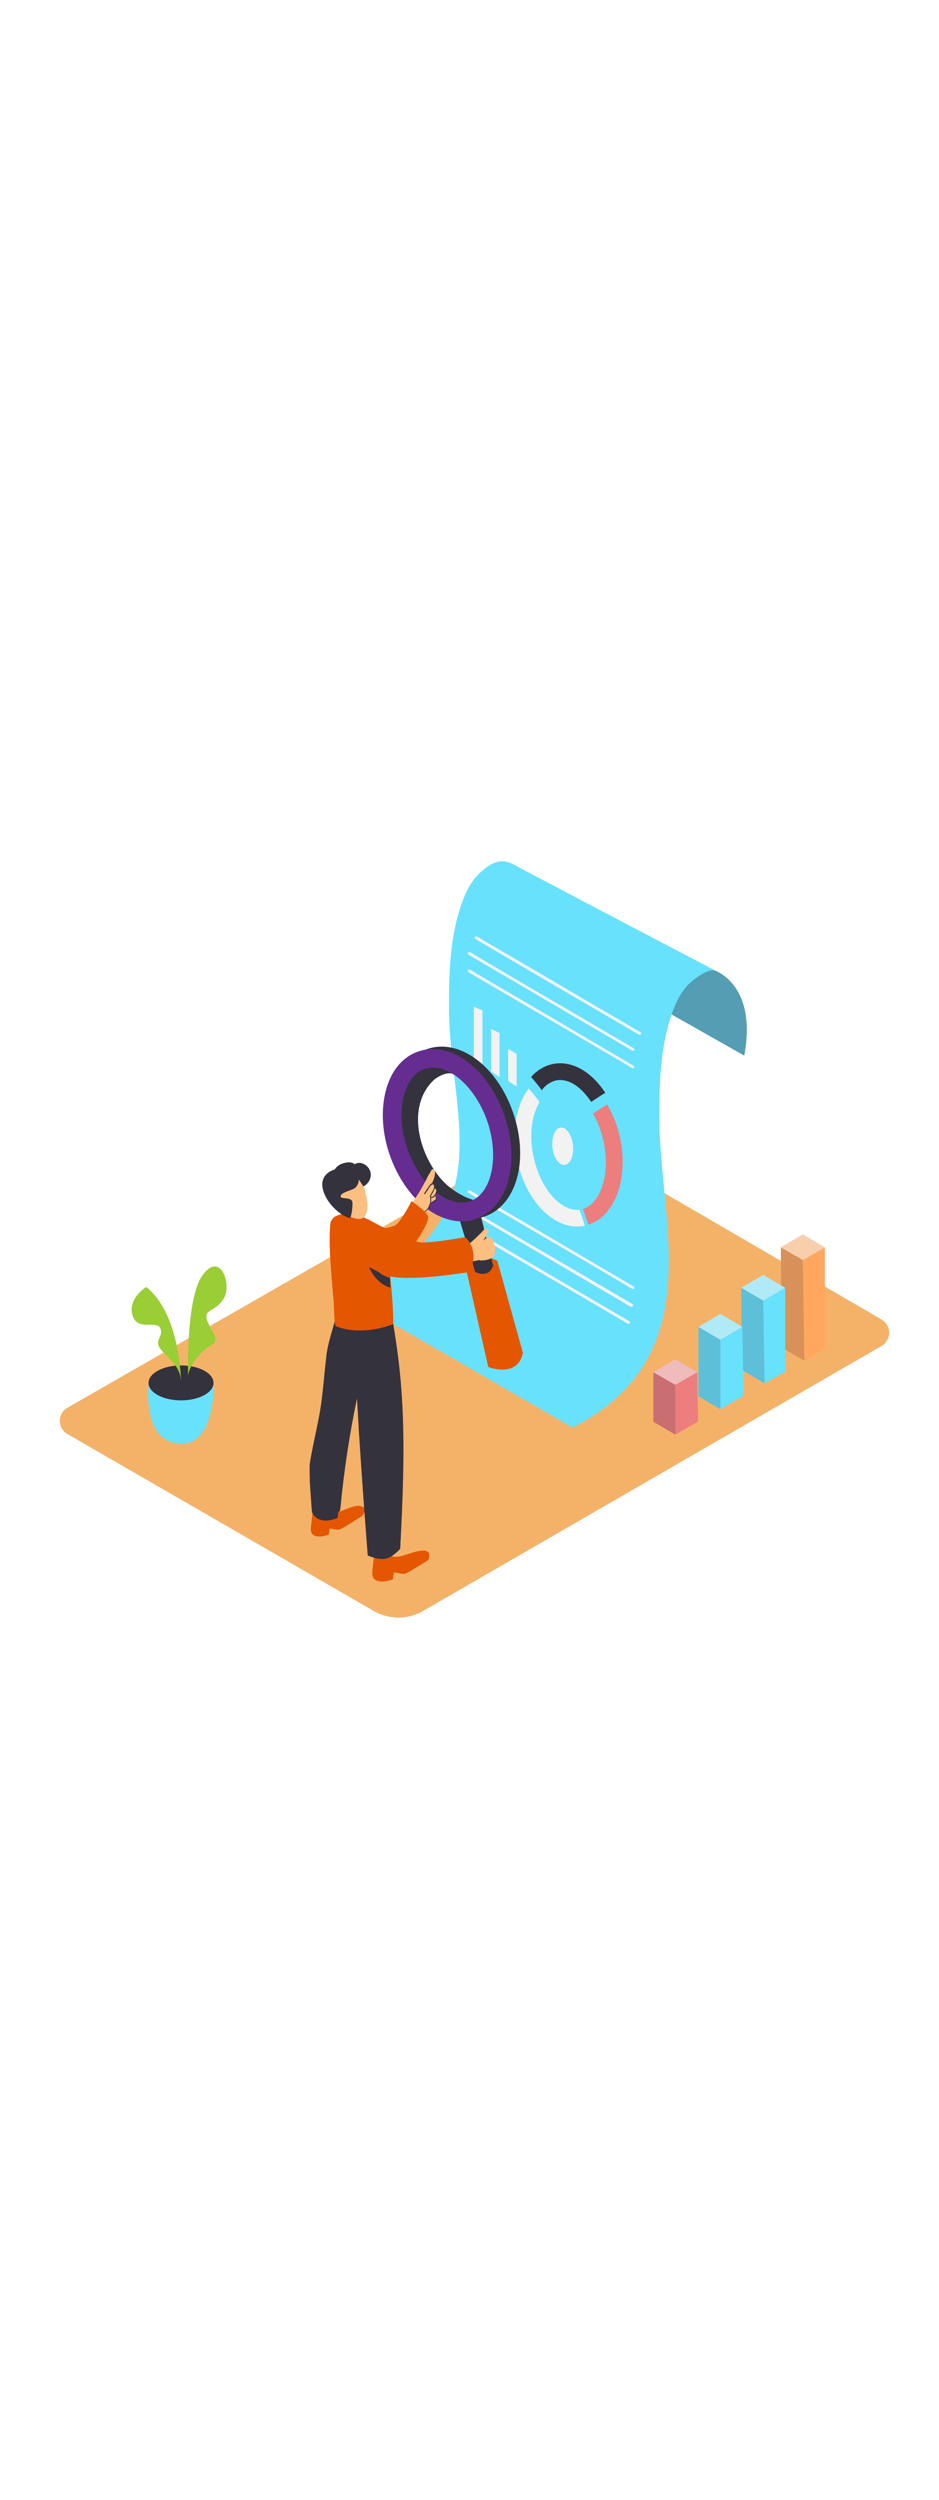 <svg version="1.1" id="Layer_1" xmlns="http://www.w3.org/2000/svg" xmlns:xlink="http://www.w3.org/1999/xlink" x="0px" y="0px" viewBox="0 0 500 500" style="width: 188px;" xml:space="preserve" data-imageid="report-analysis-17" imageName="Report Analysis" class="illustrations_image">
<style type="text/css">
	.st0_report-analysis-17{fill:#F4B269;}
	.st1_report-analysis-17{fill:url(#SVGID_1_);}
	.st2_report-analysis-17{fill:url(#SVGID_00000177464699044394273910000004893765749111155361_);}
	.st3_report-analysis-17{fill:url(#SVGID_00000133518349787572291710000018193900586858709163_);}
	.st4_report-analysis-17{fill:url(#SVGID_00000108300186380252385150000006547476247879380663_);}
	.st5_report-analysis-17{fill:#FFA75F;}
	.st6_report-analysis-17{opacity:0.19;fill:#34323D;enable-background:new    ;}
	.st7_report-analysis-17{opacity:0.53;fill:#F2F2F2;enable-background:new    ;}
	.st8_report-analysis-17{fill:#68E1FD;}
	.st9_report-analysis-17{fill:#ED7E7E;}
	.st10_report-analysis-17{opacity:0.39;fill:#34323D;enable-background:new    ;}
	.st11_report-analysis-17{fill:#F2F2F2;}
	.st12_report-analysis-17{fill:#34323D;}
	.st13_report-analysis-17{fill:#E55600;}
	.st14_report-analysis-17{fill:#662D91;}
	.st15_report-analysis-17{fill:#99CE34;}
	.st16_report-analysis-17{fill:#FCBF81;}
</style>
<path id="Base_report-analysis-17" class="st0_report-analysis-17" d="M469.6,287.1L299,187.9c-2.5-1.4-5.6-1.4-8.1,0l-255,146c-3.9,2.2-5.2,7.1-3,11c0.7,1.3,1.8,2.3,3,3&#10;&#9;L199,442c8.1,4.7,18.2,4.7,26.3,0l244.2-141c3.8-2.3,5.1-7.2,2.9-11C471.7,288.8,470.8,287.8,469.6,287.1z"/>
<g id="Shadow_report-analysis-17">
	
		<linearGradient id="SVGID_1_-report-analysis-17" gradientUnits="userSpaceOnUse" x1="415.99" y1="801.924" x2="293.56" y2="876.251" gradientTransform="matrix(1 0 0 1 0 -498)">
		<stop offset="2.422030e-07" style="stop-color:#E55600"/>
		<stop offset="0.142" style="stop-color:#E55804;stop-opacity:0.858"/>
		<stop offset="0.272" style="stop-color:#E6600F;stop-opacity:0.728"/>
		<stop offset="0.398" style="stop-color:#E76C22;stop-opacity:0.602"/>
		<stop offset="0.521" style="stop-color:#E87D3C;stop-opacity:0.479"/>
		<stop offset="0.643" style="stop-color:#EA925E;stop-opacity:0.357"/>
		<stop offset="0.763" style="stop-color:#ECAD87;stop-opacity:0.237"/>
		<stop offset="0.881" style="stop-color:#EFCDB9;stop-opacity:0.119"/>
		<stop offset="0.996" style="stop-color:#F2F1F0;stop-opacity:3.677547e-03"/>
		<stop offset="1" style="stop-color:#F2F2F2;stop-opacity:0"/>
	</linearGradient>
	<path class="st1_report-analysis-17" d="M420.5,290.9c-7.5,5-123.9,72.3-131.3,77.4c12.6,7,16.2,8.9,17.6,9.9l132.3-75.6L420.5,290.9z"/>
	
		<linearGradient id="SVGID_00000025430761074641047200000013901077896563287438_-report-analysis-17" gradientUnits="userSpaceOnUse" x1="204.066" y1="890.523" x2="185.676" y2="915.763" gradientTransform="matrix(1 0 0 1 0 -498)">
		<stop offset="2.422030e-07" style="stop-color:#E55600"/>
		<stop offset="0.142" style="stop-color:#E55804;stop-opacity:0.858"/>
		<stop offset="0.272" style="stop-color:#E6600F;stop-opacity:0.728"/>
		<stop offset="0.398" style="stop-color:#E76C22;stop-opacity:0.602"/>
		<stop offset="0.521" style="stop-color:#E87D3C;stop-opacity:0.479"/>
		<stop offset="0.643" style="stop-color:#EA925E;stop-opacity:0.357"/>
		<stop offset="0.763" style="stop-color:#ECAD87;stop-opacity:0.237"/>
		<stop offset="0.881" style="stop-color:#EFCDB9;stop-opacity:0.119"/>
		<stop offset="0.996" style="stop-color:#F2F1F0;stop-opacity:3.677547e-03"/>
		<stop offset="1" style="stop-color:#F2F2F2;stop-opacity:0"/>
	</linearGradient>
	<path style="fill:url(#SVGID_00000025430761074641047200000013901077896563287438_);" d="M187.5,390.9c-7.5,5-30.2,15.1-37.6,20.2&#10;&#9;&#9;c12.6,7,40.9,23.1,42.3,24.1l35.9-19.9L187.5,390.9z"/>
	
		<linearGradient id="SVGID_00000034804414320141174500000014794541114654922121_-report-analysis-17" gradientUnits="userSpaceOnUse" x1="271.243" y1="768.065" x2="215.313" y2="844.825" gradientTransform="matrix(1 0 0 1 0 -498)">
		<stop offset="2.422030e-07" style="stop-color:#E55600"/>
		<stop offset="0.142" style="stop-color:#E55804;stop-opacity:0.858"/>
		<stop offset="0.272" style="stop-color:#E6600F;stop-opacity:0.728"/>
		<stop offset="0.398" style="stop-color:#E76C22;stop-opacity:0.602"/>
		<stop offset="0.521" style="stop-color:#E87D3C;stop-opacity:0.479"/>
		<stop offset="0.643" style="stop-color:#EA925E;stop-opacity:0.357"/>
		<stop offset="0.763" style="stop-color:#ECAD87;stop-opacity:0.237"/>
		<stop offset="0.881" style="stop-color:#EFCDB9;stop-opacity:0.119"/>
		<stop offset="0.996" style="stop-color:#F2F1F0;stop-opacity:3.677547e-03"/>
		<stop offset="1" style="stop-color:#F2F2F2;stop-opacity:0"/>
	</linearGradient>
	<path style="fill:url(#SVGID_00000034804414320141174500000014794541114654922121_);" d="M232.5,260c-22.6,15-89.5,61.6-111.9,76.9&#10;&#9;&#9;c38,21,104.5,58.4,108.7,61.4l100.8-69.1L232.5,260z"/>
	
		<linearGradient id="SVGID_00000000222015685665872220000006122907014906222512_-report-analysis-17" gradientUnits="userSpaceOnUse" x1="92.614" y1="836.191" x2="78.114" y2="856.091" gradientTransform="matrix(1 0 0 1 0 -498)">
		<stop offset="2.422030e-07" style="stop-color:#E55600"/>
		<stop offset="0.142" style="stop-color:#E55804;stop-opacity:0.858"/>
		<stop offset="0.272" style="stop-color:#E6600F;stop-opacity:0.728"/>
		<stop offset="0.398" style="stop-color:#E76C22;stop-opacity:0.602"/>
		<stop offset="0.521" style="stop-color:#E87D3C;stop-opacity:0.479"/>
		<stop offset="0.643" style="stop-color:#EA925E;stop-opacity:0.357"/>
		<stop offset="0.763" style="stop-color:#ECAD87;stop-opacity:0.237"/>
		<stop offset="0.881" style="stop-color:#EFCDB9;stop-opacity:0.119"/>
		<stop offset="0.996" style="stop-color:#F2F1F0;stop-opacity:3.677547e-03"/>
		<stop offset="1" style="stop-color:#F2F2F2;stop-opacity:0"/>
	</linearGradient>
	<path style="fill:url(#SVGID_00000000222015685665872220000006122907014906222512_);" d="M85.6,339.6c-8.8,6-18,11.3-27,16.9&#10;&#9;&#9;c8.6,4.9,16.6,9.5,17.3,10l28.2-15.7L85.6,339.6z"/>
</g>
<g id="Bar_Chart_report-analysis-17">
	<polygon class="st5_report-analysis-17" points="427.5,255.3 439.2,248.6 439.2,302.5 428.3,308.9 &#9;"/>
	<polygon class="st5_report-analysis-17" points="427.5,255.3 415.8,248.6 416.1,301.8 428.3,308.9 &#9;"/>
	<polygon class="st6_report-analysis-17" points="427.5,255.3 415.8,248.6 416.1,301.8 428.3,308.9 &#9;"/>
	<polygon class="st5_report-analysis-17" points="415.8,248.6 427.5,241.7 439.2,248.6 427.5,255.3 &#9;"/>
	<polygon class="st7_report-analysis-17" points="415.8,248.6 427.5,241.7 439.2,248.6 427.5,255.3 &#9;"/>
	<polygon class="st8_report-analysis-17 targetColor" points="406.4,276.9 418.1,270.1 418.1,314.7 407.1,320.9 &#9;" style="fill: rgb(104, 225, 253);"/>
	<polygon class="st8_report-analysis-17 targetColor" points="406.4,276.9 394.7,270.1 395,313.8 407.1,320.9 &#9;" style="fill: rgb(104, 225, 253);"/>
	<polygon class="st8_report-analysis-17 targetColor" points="394.7,270.1 406.4,263.3 418.1,270.1 406.4,276.9 &#9;" style="fill: rgb(104, 225, 253);"/>
	<polygon class="st8_report-analysis-17 targetColor" points="406.4,276.9 418.1,270.1 418.1,314.7 407.1,320.9 &#9;" style="fill: rgb(104, 225, 253);"/>
	<polygon class="st6_report-analysis-17" points="406.4,276.9 394.7,270.1 395,313.8 407.1,320.9 &#9;"/>
	<polygon class="st7_report-analysis-17" points="394.7,270.1 406.4,263.3 418.1,270.1 406.4,276.9 &#9;"/>
	<polygon class="st8_report-analysis-17 targetColor" points="383.6,297.7 395.3,290.9 395.9,327.5 383.6,334.7 &#9;" style="fill: rgb(104, 225, 253);"/>
	<polygon class="st8_report-analysis-17 targetColor" points="383.6,297.7 371.9,290.9 371.9,327.8 383.6,334.7 &#9;" style="fill: rgb(104, 225, 253);"/>
	<polygon class="st6_report-analysis-17" points="383.6,297.7 371.9,290.9 371.9,327.8 383.6,334.7 &#9;"/>
	<polygon class="st8_report-analysis-17 targetColor" points="371.9,290.9 383.6,284 395.3,290.9 383.6,297.7 &#9;" style="fill: rgb(104, 225, 253);"/>
	<polygon class="st7_report-analysis-17" points="371.9,290.9 383.6,284 395.3,290.9 383.6,297.7 &#9;"/>
	<polygon class="st9_report-analysis-17" points="359.6,321.7 371.3,315 371.7,341.3 359.6,348.2 &#9;"/>
	<polygon class="st9_report-analysis-17" points="359.6,321.7 347.9,315 347.9,341.4 359.6,348.2 &#9;"/>
	<polygon class="st6_report-analysis-17" points="359.6,321.7 347.9,315 347.9,341.4 359.6,348.2 &#9;"/>
	<polygon class="st9_report-analysis-17" points="347.9,315 359.6,308.1 371.3,315 359.6,321.7 &#9;"/>
	<polygon class="st7_report-analysis-17" points="347.9,315 359.6,308.1 371.3,315 359.6,321.7 &#9;"/>
</g>
<g id="Report_report-analysis-17">
	<path class="st8_report-analysis-17 targetColor" d="M378.9,100.7c0,0,24.7,6.2,17.4,45.9L342.2,116C342.2,116,364.1,96.9,378.9,100.7z" style="fill: rgb(104, 225, 253);"/>
	<path class="st10_report-analysis-17" d="M378.9,100.7c0,0,24.7,6.2,17.4,45.9L342.2,116C342.2,116,364.1,96.9,378.9,100.7z"/>
	<path class="st8_report-analysis-17 targetColor" d="M304.8,344.5c-42.5-24.8-79.8-46.1-121.4-70.1c3.1-1.5,5.1-3.2,7.9-4.5c77.2-37,48.1-91.5,47.8-147.5&#10;&#9;&#9;c-0.1-17.9,0.3-36.6,5.8-53.9c2-6.3,4.7-13,9.6-18.1c2.8-2.8,6.7-6.1,11-7c4.8-1,9.3,2.3,13.1,4.3l13.3,7l35,18.4L355.3,88l5,2.6&#10;&#9;&#9;l21,11c-4-2.1-12.6,5-14.8,7.2c-4.9,5.1-7.6,11.8-9.6,18.1c-5.5,17.3-5.9,36-5.8,53.9C351.4,236,378.1,307.1,304.8,344.5z" style="fill: rgb(104, 225, 253);"/>
	<path class="st11_report-analysis-17" d="M275.1,145.7V163l-4.5-2.9v-17C272.1,143.9,273.6,144.8,275.1,145.7z"/>
	<path class="st11_report-analysis-17" d="M266,134.6V158l-4.5-2.9v-22.7L266,134.6z"/>
	<path class="st11_report-analysis-17" d="M256.9,122.5v30.7l-4.6-2.9v-29.7C253.9,121.3,255.4,121.9,256.9,122.5z"/>
	<path class="st12_report-analysis-17" d="M310.5,165.8c-4-4.1-8.2-6.2-12.2-6.2c-0.8,0-1.5,0.1-2.2,0.2c-3.1,0.8-5.8,2.6-7.6,5.2&#10;&#9;&#9;c-1.8-2.4-3.7-4.8-5.7-7c3-3.5,7-5.9,11.4-6.9c7.7-1.6,15.7,1.4,22.6,8.4c2,2.1,3.9,4.4,5.5,6.9c-2.5,1.5-5,3.2-7.5,4.8&#10;&#9;&#9;C313.6,169.4,312.1,167.5,310.5,165.8z"/>
	<path class="st9_report-analysis-17" d="M310.4,228.2c4.2-1.3,7.7-5.2,9.9-11.1c2.6-7,3-15.8,1.1-24.7c-1.1-5.3-3-10.3-5.6-15c2.5-1.6,4.9-3.3,7.5-4.8&#10;&#9;&#9;c3.2,5.6,5.6,11.6,6.9,17.9c2.2,10.5,1.7,21-1.5,29.6s-8.6,14.2-15.4,16.4C312.4,233.8,311.5,231,310.4,228.2z"/>
	<path class="st11_report-analysis-17" d="M276.9,172.6c1.1-3.1,2.7-5.9,4.6-8.5c2.1,2.3,4,4.7,5.8,7.2c-0.8,1.4-1.5,2.9-2.1,4.4&#10;&#9;&#9;c-2.6,7-3,15.8-1.1,24.7s5.8,16.8,11,22.1c4.4,4.5,9.1,6.6,13.4,6.1c1.1,2.8,2,5.6,2.9,8.5h-0.1c-1.4,0.3-2.7,0.4-4.1,0.4&#10;&#9;&#9;c-6.4,0-12.8-3.1-18.5-8.9c-6.4-6.5-11.1-15.9-13.3-26.5S273.7,181.2,276.9,172.6z"/>
	
		<ellipse transform="matrix(0.994 -0.111 0.111 0.994 -19.718 34.321)" class="st11_report-analysis-17" cx="299.5" cy="194.9" rx="5.5" ry="10"/>
	<path class="st11_report-analysis-17" d="M337.4,142.7l-8.7-5.1l-20.8-12.2l-25.2-14.7l-21.8-12.8l-7.1-4.2c-1.1-0.7-2.2-1.4-3.4-2l-0.2-0.1&#10;&#9;&#9;c-0.4-0.2-0.8,0-1,0.3s-0.1,0.8,0.2,1l8.7,5.1l20.9,12.2l25.2,14.8l21.8,12.7l7.2,4.2c1.1,0.7,2.2,1.4,3.4,2l0.2,0.1&#10;&#9;&#9;c0.4,0.2,0.8,0,1-0.4C337.8,143.3,337.7,142.9,337.4,142.7L337.4,142.7z"/>
	<path class="st11_report-analysis-17" d="M341.1,134.2l-8.7-5.1L311.6,117l-25.2-14.8l-21.8-12.7l-7.2-4.2c-1.1-0.7-2.2-1.4-3.4-2l-0.2-0.1&#10;&#9;&#9;c-0.4-0.2-0.8,0-1,0.4c-0.1,0.3,0,0.7,0.2,0.9l8.7,5.1l20.8,12.2l25.2,14.7l21.8,12.7l7.2,4.2c1.1,0.7,2.2,1.4,3.4,2l0.2,0.1&#10;&#9;&#9;c0.4,0.2,0.8,0,1-0.3C341.5,134.9,341.4,134.5,341.1,134.2L341.1,134.2z"/>
	<path class="st11_report-analysis-17" d="M337.4,152l-8.7-5.1l-20.8-12.2l-25.2-14.8l-21.8-12.7l-7.1-4.2c-1.1-0.7-2.2-1.4-3.4-2&#10;&#9;&#9;c-0.1,0-0.1-0.1-0.2-0.1c-0.4-0.2-0.8,0-1,0.3s-0.1,0.8,0.2,1l8.7,5.1l20.9,12.2l25.2,14.7L326,147l7.2,4.2c1.1,0.7,2.2,1.4,3.4,2&#10;&#9;&#9;l0.2,0.1c0.4,0.2,0.8,0,1-0.4C337.8,152.6,337.7,152.2,337.4,152L337.4,152z"/>
	<path class="st11_report-analysis-17" d="M337.4,269.4l-8.7-5.1l-20.8-12.2l-25.2-14.8l-21.8-12.7l-7.1-4.2c-1.1-0.7-2.2-1.4-3.4-2&#10;&#9;&#9;c-0.1,0-0.1-0.1-0.2-0.1c-0.4-0.2-0.8,0-1,0.3s-0.1,0.8,0.2,1l8.7,5.1l20.9,12.2l25.2,14.7l21.8,12.8l7.2,4.2&#10;&#9;&#9;c1.1,0.7,2.2,1.4,3.4,2l0.2,0.1c0.4,0.2,0.8,0,1-0.4C337.8,270,337.7,269.6,337.4,269.4z"/>
	<path class="st11_report-analysis-17" d="M336.8,278.8l-8.7-5.1l-20.8-12.2L282,246.8L260.2,234l-7.2-4.2c-1.1-0.7-2.2-1.4-3.4-2l-0.2-0.1&#10;&#9;&#9;c-0.4-0.2-0.8,0-1,0.4c-0.1,0.3,0,0.7,0.2,0.9l8.7,5.1l20.8,12.2l25.2,14.8l21.8,12.8l7.2,4.2c1.1,0.7,2.2,1.4,3.4,2l0.2,0.1&#10;&#9;&#9;c0.4,0.2,0.8,0,1-0.3C337.2,279.5,337.1,279.1,336.8,278.8L336.8,278.8z"/>
	<path class="st11_report-analysis-17" d="M335.1,287.9l-8.7-5.1l-20.9-12.2l-25.2-14.8l-21.8-12.7l-7.2-4.2c-1.1-0.7-2.2-1.4-3.4-2l-0.2-0.1&#10;&#9;&#9;c-0.4-0.2-0.8-0.1-1,0.3c-0.2,0.4-0.1,0.8,0.3,1l0,0l8.7,5.1l20.8,12.2l25.2,14.7l21.8,12.8l7.2,4.2c1.1,0.6,2.2,1.4,3.4,2l0.2,0.1&#10;&#9;&#9;c0.4,0.2,0.8,0.1,1-0.3S335.5,288.2,335.1,287.9L335.1,287.9z"/>
</g>
<g id="Magnifying_Glass_report-analysis-17">
	<path class="st13_report-analysis-17" d="M264.8,255.7l13.6,48.9c0,0-1.2,13.2-18.4,7.7l-11.7-51.6C248.2,260.8,250.8,249.3,264.8,255.7z"/>
	<path class="st12_report-analysis-17" d="M244.4,232.7l8.6,29c0,0,7.3,3.8,9.6-3.4l-7-28.2L244.4,232.7z"/>
	<path class="st12_report-analysis-17" d="M231.1,226c-8.2-6.4-14.9-16.3-18.9-27.9s-4.7-23.5-2.2-33.6c2.7-10.9,8.9-18.5,17.5-21.4l0,0&#10;&#9;&#9;c17.1-5.9,37.3,9.1,45.8,34.1s1.8,49.1-15.3,55c-4.4,1.5-9.1,1.7-13.6,0.5C239.5,231.5,235,229.2,231.1,226z M230.7,152.4&#10;&#9;&#9;c-5.3,1.8-9.2,7-11.1,14.5c-2.1,8.3-1.4,18.2,2,28s8.9,18.1,15.6,23.3c6.1,4.8,12.4,6.4,17.7,4.6c11.5-4,15.7-23.4,9.2-42.5&#10;&#9;&#9;c-5.1-14.8-15.4-25.9-25.2-28.2C236.2,151.4,233.3,151.5,230.7,152.4L230.7,152.4z"/>
	<path class="st12_report-analysis-17" d="M241.3,156.6c-2.6-1.9-8.3,1.2-10.2,2.9c-15.2,14.2-7.9,40.8,5.3,54.4c4.9,5.1,16.6,12,20.8,9.1&#10;&#9;&#9;c0,0-19,12.9-32.6-1.3s-16.9-41.6-16.9-41.6l0.8-14.5l5-9.7l5-5.4l12.5-1.4L241.3,156.6z"/>
	<path class="st14_report-analysis-17" d="M226.4,227.3c-8.2-6.4-14.9-16.4-18.9-27.9s-4.7-23.5-2.2-33.6c2.7-10.9,8.9-18.5,17.5-21.4l0,0&#10;&#9;&#9;c17.1-5.9,37.2,9.1,45.8,34.1s1.8,49.1-15.3,55c-4.4,1.5-9.1,1.7-13.6,0.5C234.9,232.8,230.3,230.5,226.4,227.3z M226.1,153.7&#10;&#9;&#9;c-5.3,1.8-9.2,7-11.1,14.5c-2.1,8.3-1.4,18.2,2,28s8.9,18.1,15.6,23.3c6.1,4.8,12.4,6.4,17.7,4.6c11.5-4,15.7-23.4,9.2-42.5&#10;&#9;&#9;c-5.1-14.8-15.4-25.9-25.2-28.2C231.5,152.8,228.7,152.9,226.1,153.7z"/>
</g>
<g id="Plant_report-analysis-17">
	<path class="st8_report-analysis-17 targetColor" d="M79.2,320.7c0,0-3.3,26.2,11.6,31.3s22.8-8.1,23-31.2" style="fill: rgb(104, 225, 253);"/>
	<ellipse class="st12_report-analysis-17" cx="96.4" cy="320.7" rx="17.3" ry="9.3"/>
	<path class="st15_report-analysis-17" d="M96.4,320.7c0,0,0-36.2-18.5-51c0,0-9.9,5.9-7.4,14.9s13.1,2.4,14.9,7.1s-3.6,6.1,0.1,11&#10;&#9;&#9;S96.4,311.4,96.4,320.7z"/>
	<path class="st15_report-analysis-17" d="M100.2,317.7c0,0-1.5-42,7.8-54.5s15.5,4.7,11.3,12.3s-11.5,5.7-8.9,12.3s7.2,10,2,12.8&#10;&#9;&#9;S99.8,312.3,100.2,317.7z"/>
</g>
<g id="Character_report-analysis-17">
	<path class="st16_report-analysis-17" d="M218.5,230.7c0.3-0.7,0.6-1.4,1-2c0,0,0,0.1,0.1,0.1c0,0.1,0.2,0.2,0.3,0.2s0.1-0.1,0.2-0.1l0.7-1.1&#10;&#9;&#9;c0,0.1,0,0.3,0,0.4c0.1,0.6,0.7,1,1.2,0.9c0.6,0,1.1-0.6,1-1.2c0-0.1,0-0.1,0-0.2c0.1-0.1,0.2-0.3,0.3-0.4c0,0.1,0,0.2,0,0.3&#10;&#9;&#9;c0.2,0.5,0.8,0.8,1.3,0.6c0.1,0,0.2-0.1,0.3-0.2c0.1-0.1,0.2-0.2,0.4-0.4c0.2,0.1,0.4,0.1,0.6,0c1-0.3,1.9-0.7,2.8-1.1&#10;&#9;&#9;c-0.2-0.1-0.3-0.3-0.2-0.6c0,0,0-0.1,0.1-0.1c1-1,2.3-1.5,3.4-2.4l0.1-0.1l0.1-0.1c0.3-0.9,0.2-1.9-0.2-2.8&#10;&#9;&#9;c0.6-0.7,0.8-1.6,0.6-2.6c-0.1,0-0.2,0-0.3-0.1c-0.2-0.2-0.3-0.3-0.4-0.5c-0.2-0.3-0.4-0.6-0.5-0.9c-0.1-0.2,0-0.3,0.1-0.4&#10;&#9;&#9;c-0.4-0.6-1-1.2-1.4-1.7c1.1-1.9,1.7-4.1,1.5-6.3c-0.1-0.5-0.6-0.9-1.1-0.9c-0.3,0-0.5,0.2-0.7,0.4c-0.4,0.7-0.8,1.4-1.2,2.2&#10;&#9;&#9;c-0.1,0.1-0.2,0.2-0.3,0.3c-1.9,3.9-4,7.7-6.3,11.3c-0.4,0.6-5.2,7.2-4.6,7.4C217.6,229,213.7,238,218.5,230.7z"/>
	<path class="st16_report-analysis-17" d="M219,228.6c1-0.8,1.9-1.8,2.6-2.9c0.5-1,1.7-1.3,2.7-0.8h0.1c0.1-0.5,0.1-1.1,0.1-1.6c0-2.7,4.3-2.8,4.2,0&#10;&#9;&#9;c0.1,2.1-0.5,4.2-1.6,6c-1.3,1.6-2.8,3-4.6,4.1c-1,0.6-2.4,0.2-3-0.8c-0.1-0.3-0.2-0.5-0.3-0.8c-0.1,0-0.1-0.1-0.2-0.1&#10;&#9;&#9;C218.2,230.7,218.2,229.4,219,228.6z"/>
	<path class="st12_report-analysis-17" d="M225.8,230.2c1.8-1.2,3.1-2.9,3.6-5c0.1,0.1,0.2,0.2,0.3,0.1l0,0l1.7-1.1c0.4-0.2,0.7-0.5,0.9-0.8&#10;&#9;&#9;c0.6-0.8,0.1-1.7-0.2-2.5l-0.1-0.1c0.1-0.1,0.2-0.3,0.2-0.4c0.4-0.6,0.6-1.3,0.6-2.1c-0.1-0.7-0.8-1.2-1.1-1.9&#10;&#9;&#9;c0.1-0.8-0.3-1.5-1-1.8c-0.9-0.4-1.4,0.3-1.9,0.9c-1,1.4-2,2.9-2.9,4.4c-0.2,0.3,0.3,0.6,0.5,0.3c0.5-0.8,1-1.6,1.6-2.4&#10;&#9;&#9;c0.4-0.9,1-1.7,1.7-2.4c1.9-1.1,1.5,1.5,1.2,2.2c-0.2,0.4-0.4,0.8-0.6,1.1l-1.4,2.5c0,0,0,0,0,0.1s0,0.1,0,0.2&#10;&#9;&#9;c0.9,3.2-0.5,6.5-3.2,8.3C225.2,229.9,225.5,230.4,225.8,230.2z M229.6,221.6c-0.1-0.1-0.2-0.1-0.3,0c0-0.1,0-0.1,0-0.2&#10;&#9;&#9;c0.9-1.3,1.7-2.8,2.3-4.3c0.1,0.2,0.3,0.3,0.4,0.5c0.4,0.5,0.4,1.2,0.1,1.8C231.8,220.2,230.8,222.2,229.6,221.6L229.6,221.6z&#10;&#9;&#9; M229.5,224.8c0.2-0.9,0.2-1.8,0-2.7c0.9,0.4,1.7-0.1,2.2-0.9c0.2,0.3,0.3,0.7,0.4,1c0.1,0.5-0.1,1-0.6,1.2&#10;&#9;&#9;C230.9,223.9,230.1,224.3,229.5,224.8z"/>
	<path class="st13_report-analysis-17" d="M195.6,238.7c0,0,12.3,0.6,15.6-2.4s7.9-12.3,7.9-12.3s8.5,5.5,8.9,8.6s-8.9,18.4-13,19.4"/>
	<path class="st13_report-analysis-17" d="M176.9,390.9c0,0,10.4-4.6,12.9-4.8s6.7,0.7,3.1,5.3c0,0-11,7.2-12.4,7.4s-5-0.9-5-0.5s-0.4,3.1-0.4,3.1&#10;&#9;&#9;s-9.2,3.5-9.6-2.6c-0.1-0.8,1.3-12.2,1.3-12.2"/>
	<path class="st12_report-analysis-17" d="M164.9,364c1.8-11.8,5.1-23.2,6.5-35.2c0.9-7.5,1.5-15.1,2.4-22.6s3.7-14.8,5.5-22.2c0.1-0.4-0.1-0.7-0.4-0.9&#10;&#9;&#9;l0.2-0.8c0.9-0.9,1.9-1.7,2.8-2.5l12.8,8.6c0,0-0.1,7.9-0.5,19.2c-1.5,6.6-2.6,12.6-4.3,18.9c0.4,0.4,0.5,1,0.4,1.5&#10;&#9;&#9;c-4.2,19.8-7.2,39.8-9.1,60c-0.1,0.7-0.5,1.3-1.1,1.5l-0.4,3.1c-11.1,4.3-13.6-3.2-13.6-3.2s-0.5-6.4-1.1-15.3&#10;&#9;&#9;C164.9,370.8,164.8,367.4,164.9,364z"/>
	<path class="st16_report-analysis-17" d="M259.3,243.7c-0.7,0.4-1.4,0.8-2.2,1.4c1.1-1.4,2.1-2.9,2.9-4.5c0.8-1.4-1.2-2.5-2.2-1.5&#10;&#9;&#9;c-2.8,3.1-5.9,6-9.2,8.6c-0.2,0.1-0.3,0.3-0.4,0.4h-2c-0.6,0-1.2,0-1.7,0L244,248c-0.4-0.1-0.8,0-1.1,0.4c-0.3,0.1-0.5,0.2-0.8,0.4&#10;&#9;&#9;c-0.1,0-0.1,0.1-0.2,0.2c-0.6,0.1-1.3,0.1-2,0.2c-0.8,0.1-1.3,0.8-1.2,1.6c0,0.1,0.1,0.3,0.1,0.4l-0.3-0.2&#10;&#9;&#9;c-1.5-0.9-2.7,1.5-1.2,2.4c3.1,1.9,6.7,2.9,10.4,2.9c0.3,0.3,0.8,0.3,1.2,0.1l0.6-0.2c3.1-0.2,6.2-0.8,9.1-1.9&#10;&#9;&#9;c0.8-0.3,1.6-0.5,2.4-0.6l0,0C260.6,250.5,260,247.1,259.3,243.7z"/>
	<path class="st13_report-analysis-17" d="M199.7,408.1l6.2,2.2c0.4,1.1,1.3,2,2.5,2.3c0.2,0.3,0.5,0.4,0.9,0.5c2.6,0.4,4.9-0.4,7.4-1.2&#10;&#9;&#9;c3-0.9,14.6-5.4,11.3,3c-2.1,1.5-4.5,2.8-6.6,4.1c-1.2,0.7-2.4,1.5-3.7,2.2c-0.7,0.5-1.4,0.8-2.2,1c-1.7,0.3-5.7-1-5.8-0.6&#10;&#9;&#9;s-0.5,3.6-0.5,3.6s-10.6,4-11-3C198.1,421.2,199.7,408.1,199.7,408.1z"/>
	<path class="st12_report-analysis-17" d="M191,344.6c-1.3-20.9-2-41.8-6.4-62.3c-0.2-5.3-3.6-1.9-3.4-4c1.8-17.2,26.8,3.2,26.8,3.2&#10;&#9;&#9;c1,0.8,1.1,6.1,1.3,7.3c1.1,6.6,2.1,13.2,2.9,19.8c4.1,33.5,2.6,66.8,0.9,100.4c-5.3,5.4-8.8,7-17.3,3.5c-1.7-22-3.3-44-4.7-66&#10;&#9;&#9;C191,346,191,345.3,191,344.6z"/>
	<path class="st13_report-analysis-17" d="M204.3,241c-0.2-1.1-3-1.8-3.9-2.2c-1.9-1.1-0.8-2.9-2.7-4c-2.7-1.6-5.6-3-8.6-4.2H189&#10;&#9;&#9;c-4.7-0.1-12.7-0.3-13.2,6.1c-0.7,9.8,0.1,19.5,0.9,29.2c0.3,3.9,0.6,7.8,1,11.6c0.1,1.4,0.3,12.6,1.1,13&#10;&#9;&#9;c9.4,3.9,21.4,2.5,30.6-1.1C209.6,281.4,207.7,256.9,204.3,241z"/>
	<path class="st12_report-analysis-17" d="M195.9,250.8c0.6,6.7,5.2,12.3,11.7,14c0,0.6,0.2,4.6,0.3,5.2c-7.5-1.8-13-11.2-13.8-19.2&#10;&#9;&#9;C193.9,249.6,195.8,249.6,195.9,250.8z"/>
	<path class="st16_report-analysis-17" d="M191.3,210.8c0.6,0.2,5.9,12.2,3.8,19.6s-14.5-0.2-17.7-5.8S179.5,207.8,191.3,210.8z"/>
	<path class="st12_report-analysis-17" d="M191.1,212.5c0,0,0,4-3.5,5.3s-6.4,2.2-6.2,3.8s6.3-0.2,6.3,3.5c0,2.5-0.3,5-1,7.4&#10;&#9;&#9;c-0.4,1.8-10.9-3.7-14.3-13.2s5.2-12,5.6-12s1.2-2.6,5.4-3.6s5.4,0.7,5.4,0.7s2.8-2,6.2,0.7c3.9,3.1,2.9,8.8-1.5,11.1L191.1,212.5z&#10;&#9;&#9;"/>
	<path class="st13_report-analysis-17" d="M195.9,233.6c0,0,21.6,12.4,29.3,12.4c5.6,0,16.7-1.8,22.4-2.8c5.3,4.5,5.7,12.5,2.4,18.5&#10;&#9;&#9;c-9.4,1.5-37.3,5.5-46.1,1.2c-10.6-5.3-22.2-12.3-22.2-12.3S171.2,240.3,195.9,233.6z"/>
	<path class="st16_report-analysis-17" d="M257.1,245.1c0,0,3.2-2.6,4.1-2.1s2.8,5.1,2.5,7.7s-1.6,4.9-8.3,4.9"/>
</g>
</svg>